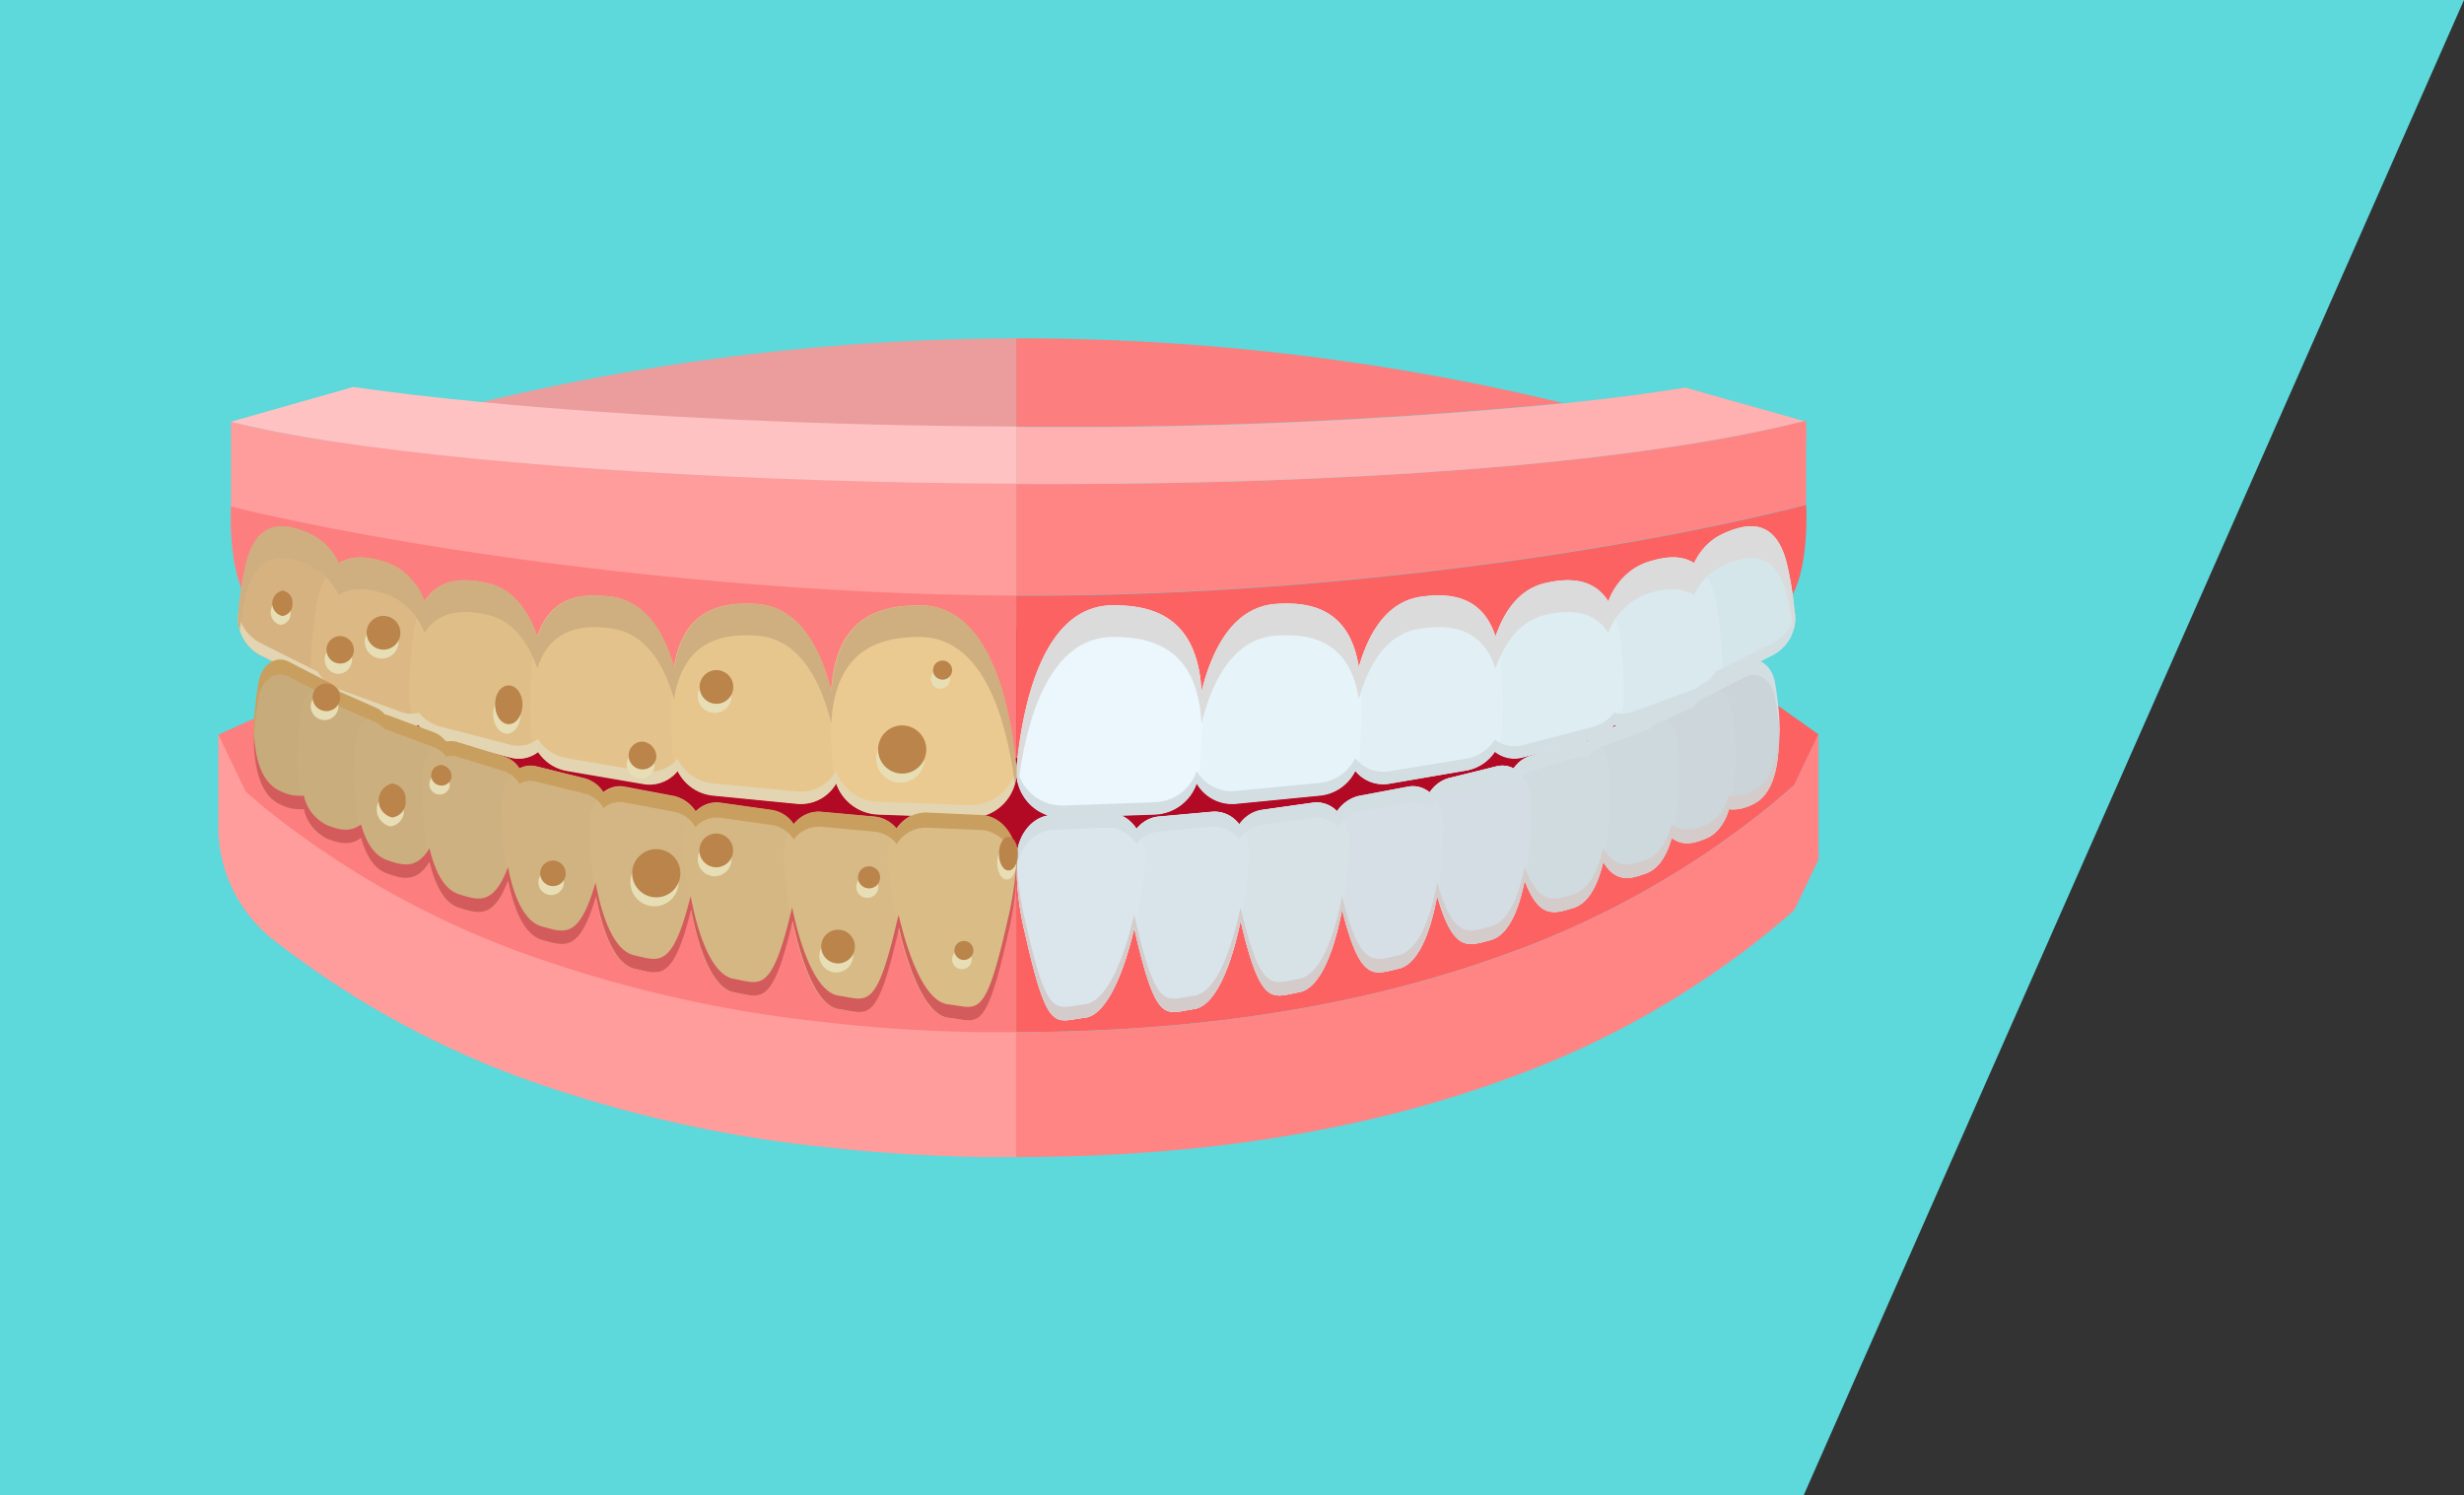 <svg xmlns="http://www.w3.org/2000/svg" viewBox="0 0 258.8 157.08"><rect x="0" y="0" width="258.8" height="157.08" fill="#333333" stroke="none"/><defs><style>.cls-1{fill:#5dd8db;}.cls-2{fill:#b20a25;}.cls-3{fill:#ff9c9c;}.cls-4{fill:#eb9d9d;}.cls-5{fill:#ff8585;}.cls-6{fill:#fc7e7e;}.cls-7{fill:#fc6262;}.cls-8{fill:#cad4d9;}.cls-9{fill:#ccd6db;}.cls-10{fill:#ced9de;}.cls-11{fill:#d0dbe0;}.cls-12{fill:#d3dde3;}.cls-13{fill:#d5dfe5;}.cls-14{fill:#d7e2e7;}.cls-15{fill:#d9e4ea;}.cls-16{fill:#dbe6ec;}.cls-17{fill:#c7ab7b;}.cls-18{fill:#c9ad7d;}.cls-19{fill:#ccaf7e;}.cls-20{fill:#ceb180;}.cls-21{fill:#d0b381;}.cls-22{fill:#d3b683;}.cls-23{fill:#d5b784;}.cls-24{fill:#d8ba86;}.cls-25{fill:#dabc87;}.cls-26{fill:#d4e6e9;}.cls-27{fill:#d9e9ed;}.cls-28{fill:#ddedf1;}.cls-29{fill:#e2f0f5;}.cls-30{fill:#e6f4f9;}.cls-31{fill:#ebf7fd;}.cls-32{fill:#d7b281;}.cls-33{fill:#dbb884;}.cls-34{fill:#dfbf87;}.cls-35{fill:#e3c38b;}.cls-36{fill:#e7c68e;}.cls-37{fill:#ebca92;}.cls-38{fill:#d3dee3;}.cls-39{fill:#e3d5b1;}.cls-40{fill:#dbdbdb;}.cls-41{fill:#cfae80;}.cls-42{fill:#d4cbcb;}.cls-43{fill:#d45b5b;}.cls-44{fill:#c99f5f;}.cls-45{fill:#ffc2c2;}.cls-46{fill:#ffb0b0;}.cls-47{fill:#e8deb5;}.cls-48{fill:#ba844a;}</style></defs><title>Scaling</title><g id="Layer_2" data-name="Layer 2"><g id="Layer_1-2" data-name="Layer 1"><polygon class="cls-1" points="0 0 0 157.08 189.44 157.08 258.8 0 0 0"/><polygon class="cls-2" points="182.54 82.2 106.98 94.21 29.47 82.2 29.47 66.1 182.54 66.1 182.54 82.2"/><path class="cls-3" d="M106.74,90.28v31.26c-1.32,0-2.61,0-3.91,0-5.54-.11-10.76-.45-15.71-1A134.73,134.73,0,0,1,57,114,95.85,95.85,0,0,1,28.51,98.56l-.08-.06a15.16,15.16,0,0,1-5.5-11.66V77.15h0l23.57,6.63L62,88.13l7.63,2.15Z"/><path class="cls-4" d="M106.74,35.54V56c-34-.15-67.24-2.68-82.48-6.54l10.64-3,5.23-1.49c3.39-1,6.81-1.86,10.23-2.67A243.07,243.07,0,0,1,106.74,35.54Z"/><path class="cls-3" d="M106.74,50.84V79.62c-1.55.31-2.87.58-3.91.77L100,81l-.35-6.78-3.78-.53c-23.11-3.13-63.18-8.56-67-8.82-4.79-.34-4.68-9.5-4.61-11.66V46.61c0-1,0-1.82,0-2.31,2.91.74,6.51,1.44,10.64,2.07C52.28,49,79.27,50.73,106.74,50.84Z"/><path class="cls-5" d="M189.7,46.86V53c-19,4.88-51.19,9.67-82.71,9.54h-.25V50.84c14.36.07,28.87-.29,42.21-1.17,2.48-.17,5-.35,7.34-.54,8.32-.69,16-1.61,22.83-2.76,3.76-.63,7.24-1.35,10.37-2.14l.21,0C189.72,44.66,189.76,45.65,189.7,46.86Z"/><path class="cls-6" d="M106.74,62.57V79.62c-1.55.31-2.87.58-3.91.77L100,81l-.35-6.78-3.78-.53c-23.11-3.13-63.18-8.56-67-8.82-4.79-.34-4.68-9.5-4.61-11.66C39.5,57,72.73,62.41,106.74,62.57Z"/><path class="cls-7" d="M185.11,64.82c-4.46.33-59.06,11-78.37,14.8V62.57H107c31.52.13,63.67-4.66,82.71-9.54C189.79,54.92,190,64.48,185.11,64.82Z"/><path class="cls-6" d="M106.74,92.27v16.15c-1.32,0-2.61,0-3.91,0-5.54-.09-10.76-.43-15.71-1A135.31,135.31,0,0,1,57,100.84,95.18,95.18,0,0,1,28.51,85.42c-.94-.74-1.82-1.5-2.69-2.25l-2.88-6h0l11.88-5.35,11.7,12L47.71,85,62,88.13l9.83,2.15,31,6.76,1,.26-1-2.07-1.19-2.34Z"/><path class="cls-7" d="M191,77.14h0l-2.52,5.3c-1.44,1.29-3,2.57-4.58,3.79a94.39,94.39,0,0,1-26.08,14.12c-13.5,4.87-30.29,8.06-51.08,8.06h0V90.28h16.92l35.51-4.22,11.49-3.2,13.25-10.75Z"/><path class="cls-8" d="M184.09,84.49c-1.88.87-4.43,1.31-5.84-3.83a47.64,47.64,0,0,1-1.11-5.21,3.56,3.56,0,0,1,1.56-3.66l4.46-2.3c1.36-.7,2.86.32,3.17,2.19C187,76,187.58,82.88,184.09,84.49Z"/><path class="cls-9" d="M179.21,88.07c-2,.82-4.35,1.37-5.89-4.47A38,38,0,0,1,172.24,78a3.58,3.58,0,0,1,1.82-3.71l4.63-2c1.48-.62,3,.57,3.26,2.55C182.51,79.35,182.7,86.65,179.21,88.07Z"/><path class="cls-10" d="M172.89,91.74c-2.18.78-4.29,1.45-5.95-5.09a35.18,35.18,0,0,1-1.05-6A3.66,3.66,0,0,1,168,76.9l4.8-1.79c1.6-.55,3.19.81,3.36,2.91C176.54,82.84,176.37,90.51,172.89,91.74Z"/><path class="cls-11" d="M165.28,95.36c-2.34.71-4.21,1.51-6-5.72a32.72,32.72,0,0,1-1-6.37,3.72,3.72,0,0,1,2.35-3.83l5-1.54c1.72-.47,3.35,1.06,3.46,3.28C169.29,86.27,168.75,94.29,165.28,95.36Z"/><path class="cls-12" d="M156.55,98.75c-2.49.65-4.13,1.59-6.05-6.35a31.12,31.12,0,0,1-1-6.76,3.82,3.82,0,0,1,2.61-3.89l5.14-1.27c1.83-.4,3.51,1.3,3.56,3.64C160.92,89.49,160,97.84,156.55,98.75Z"/><path class="cls-13" d="M146.88,101.76c-2.65.58-4.06,1.66-6.11-7a30.51,30.51,0,0,1-1-7.14,3.91,3.91,0,0,1,2.87-4l5.3-1c2-.33,3.68,1.55,3.66,4C151.6,92.32,150.32,101,146.88,101.76Z"/><path class="cls-14" d="M136.44,104.23c-2.81.5-4,1.73-6.16-7.6a30,30,0,0,1-.92-7.54,4,4,0,0,1,3.14-4l5.47-.77c2.07-.25,3.84,1.8,3.75,4.38C141.52,94.61,139.86,103.62,136.44,104.23Z"/><path class="cls-15" d="M125.4,106c-3,.42-3.91,1.8-6.21-8.23a29.6,29.6,0,0,1-.89-7.92c.16-2.2,1.61-3.92,3.4-4.06l5.64-.51c2.18-.18,4,2,3.85,4.74C130.84,96.2,128.8,105.52,125.4,106Z"/><path class="cls-16" d="M113.92,106.91c-3.12.33-3.84,1.88-6.26-8.86a29.77,29.77,0,0,1-.86-8.3c.22-2.3,1.78-4,3.67-4.12l5.8-.26c2.31-.1,4.17,2.29,4,5.11C119.72,96.93,117.31,106.56,113.92,106.91Z"/><path class="cls-17" d="M29.41,84.49c1.88.87,4.43,1.31,5.84-3.83a47.64,47.64,0,0,0,1.11-5.21,3.57,3.57,0,0,0-1.55-3.66l-4.47-2.3c-1.36-.7-2.86.32-3.16,2.19C26.47,76,25.92,82.88,29.41,84.49Z"/><path class="cls-18" d="M34.29,88.07c2,.82,4.35,1.37,5.89-4.47A38,38,0,0,0,41.26,78a3.58,3.58,0,0,0-1.82-3.71l-4.63-2c-1.48-.62-3,.57-3.26,2.55C31,79.35,30.8,86.65,34.29,88.07Z"/><path class="cls-19" d="M40.62,91.74c2.18.78,4.28,1.45,5.94-5.09a35.18,35.18,0,0,0,1-6,3.65,3.65,0,0,0-2.08-3.77l-4.8-1.79c-1.6-.55-3.19.81-3.36,2.91C37,82.84,37.13,90.51,40.62,91.74Z"/><path class="cls-20" d="M48.22,95.36c2.34.71,4.21,1.51,6-5.72a32.72,32.72,0,0,0,1-6.37,3.72,3.72,0,0,0-2.35-3.83l-5-1.54c-1.72-.47-3.35,1.06-3.46,3.28C44.21,86.27,44.75,94.29,48.22,95.36Z"/><path class="cls-21" d="M57,98.75c2.49.65,4.14,1.59,6-6.35a31.12,31.12,0,0,0,1-6.76,3.82,3.82,0,0,0-2.61-3.89l-5.14-1.27c-1.83-.4-3.51,1.3-3.56,3.64C52.58,89.49,53.5,97.84,57,98.75Z"/><path class="cls-22" d="M66.62,101.76c2.65.58,4.06,1.66,6.11-7a30.51,30.51,0,0,0,1-7.14,3.91,3.91,0,0,0-2.87-4l-5.3-1c-2-.33-3.68,1.55-3.66,4C61.9,92.32,63.19,101,66.62,101.76Z"/><path class="cls-23" d="M77.06,104.23c2.81.5,4,1.73,6.16-7.6a30,30,0,0,0,.92-7.54,4,4,0,0,0-3.14-4l-5.46-.77c-2.07-.25-3.85,1.8-3.76,4.38C72,94.61,73.64,103.62,77.06,104.23Z"/><path class="cls-24" d="M88.1,106c3,.42,3.92,1.8,6.21-8.23a29.6,29.6,0,0,0,.89-7.92c-.16-2.2-1.61-3.92-3.4-4.06l-5.63-.51c-2.19-.18-4,2-3.86,4.74C82.66,96.2,84.7,105.52,88.1,106Z"/><path class="cls-25" d="M99.58,106.91c3.13.33,3.84,1.88,6.26-8.86a29.77,29.77,0,0,0,.86-8.3c-.22-2.3-1.78-4-3.67-4.12l-5.8-.26c-2.3-.1-4.17,2.29-4,5.11C93.78,96.93,96.19,106.56,99.58,106.91Z"/><path class="cls-8" d="M184.09,84.49c-1.88.87-4.43,1.31-5.84-3.83a47.64,47.64,0,0,1-1.11-5.21,3.56,3.56,0,0,1,1.56-3.66l4.46-2.3c1.36-.7,2.86.32,3.17,2.19C187,76,187.58,82.88,184.09,84.49Z"/><path class="cls-9" d="M179.21,88.07c-2,.82-4.35,1.37-5.89-4.47A38,38,0,0,1,172.24,78a3.58,3.58,0,0,1,1.82-3.71l4.63-2c1.48-.62,3,.57,3.26,2.55C182.51,79.35,182.7,86.65,179.21,88.07Z"/><path class="cls-10" d="M172.89,91.74c-2.18.78-4.29,1.45-5.95-5.09a35.18,35.18,0,0,1-1.05-6A3.66,3.66,0,0,1,168,76.9l4.8-1.79c1.6-.55,3.19.81,3.36,2.91C176.54,82.84,176.37,90.51,172.89,91.74Z"/><path class="cls-11" d="M165.28,95.36c-2.34.71-4.21,1.51-6-5.72a32.72,32.72,0,0,1-1-6.37,3.72,3.72,0,0,1,2.35-3.83l5-1.54c1.72-.47,3.35,1.06,3.46,3.28C169.29,86.27,168.75,94.29,165.28,95.36Z"/><path class="cls-12" d="M156.55,98.75c-2.49.65-4.13,1.59-6.05-6.35a31.12,31.12,0,0,1-1-6.76,3.82,3.82,0,0,1,2.61-3.89l5.14-1.27c1.83-.4,3.51,1.3,3.56,3.64C160.92,89.49,160,97.84,156.55,98.75Z"/><path class="cls-13" d="M146.88,101.76c-2.65.58-4.06,1.66-6.11-7a30.51,30.51,0,0,1-1-7.14,3.91,3.91,0,0,1,2.87-4l5.3-1c2-.33,3.68,1.55,3.66,4C151.6,92.32,150.32,101,146.88,101.76Z"/><path class="cls-14" d="M136.44,104.23c-2.81.5-4,1.73-6.16-7.6a30,30,0,0,1-.92-7.54,4,4,0,0,1,3.14-4l5.47-.77c2.07-.25,3.84,1.8,3.75,4.38C141.52,94.61,139.86,103.62,136.44,104.23Z"/><path class="cls-15" d="M125.4,106c-3,.42-3.91,1.8-6.21-8.23a29.6,29.6,0,0,1-.89-7.92c.16-2.2,1.61-3.92,3.4-4.06l5.64-.51c2.18-.18,4,2,3.85,4.74C130.84,96.2,128.8,105.52,125.4,106Z"/><path class="cls-16" d="M113.92,106.91c-3.12.33-3.84,1.88-6.26-8.86a29.77,29.77,0,0,1-.86-8.3c.22-2.3,1.78-4,3.67-4.12l5.8-.26c2.31-.1,4.17,2.29,4,5.11C119.72,96.93,117.31,106.56,113.92,106.91Z"/><path class="cls-26" d="M180.91,56.09c2.44-1.13,5.65-1.87,6.83,3.38a36.42,36.42,0,0,1,.79,5.35,4.36,4.36,0,0,1-2.34,4l-5.8,2.92a2.39,2.39,0,0,1-3.69-1.94C176.3,65.4,176.4,58.18,180.91,56.09Z"/><path class="cls-27" d="M173,59.07c2.74-.91,6.32-1.29,7.32,4.59a41.93,41.93,0,0,1,.58,5.93,4.42,4.42,0,0,1-2.8,4.07l-6.55,2.4a2.82,2.82,0,0,1-4-2.61C167.35,68.59,167.87,60.74,173,59.07Z"/><path class="cls-28" d="M162.34,61.24c3-.68,7-.69,7.82,5.8a45.56,45.56,0,0,1,.36,6.52,4.45,4.45,0,0,1-3.26,4.11L160,79.56a3.29,3.29,0,0,1-4.22-3.27C155.77,71,156.7,62.5,162.34,61.24Z"/><path class="cls-29" d="M149.31,62.67c3.36-.45,7.66-.1,8.31,7a48.82,48.82,0,0,1,.14,7.09A4.54,4.54,0,0,1,154,80.94l-8,1.37a3.78,3.78,0,0,1-4.48-3.93C141.75,72.62,143.09,63.51,149.31,62.67Z"/><path class="cls-30" d="M134.09,63.43c3.66-.23,8.32.48,8.8,8.23a52.16,52.16,0,0,1-.08,7.67,4.67,4.67,0,0,1-4.18,4.2l-8.78.86a4.29,4.29,0,0,1-4.73-4.6C125.55,73.59,127.3,63.85,134.09,63.43Z"/><path class="cls-31" d="M116.92,63.58c4,0,9,1.06,9.3,9.43a54.25,54.25,0,0,1-.3,8.26,4.82,4.82,0,0,1-4.63,4.25l-9.52.34a4.84,4.84,0,0,1-5-5.27C107.41,73.94,109.57,63.58,116.92,63.58Z"/><path class="cls-32" d="M32.59,56.09c-2.44-1.13-5.65-1.87-6.83,3.38A36.42,36.42,0,0,0,25,64.82a4.38,4.38,0,0,0,2.34,4l5.81,2.92a2.4,2.4,0,0,0,3.69-1.94C37.2,65.4,37.1,58.18,32.59,56.09Z"/><path class="cls-33" d="M40.55,59.07c-2.74-.91-6.32-1.29-7.32,4.59a40.28,40.28,0,0,0-.57,5.93,4.39,4.39,0,0,0,2.79,4.07L42,76.06a2.82,2.82,0,0,0,4-2.61C46.15,68.59,45.63,60.74,40.55,59.07Z"/><path class="cls-34" d="M51.16,61.24c-3-.68-7-.69-7.82,5.8A45.56,45.56,0,0,0,43,73.56a4.45,4.45,0,0,0,3.26,4.11l7.3,1.89a3.28,3.28,0,0,0,4.21-3.27C57.73,71,56.8,62.5,51.16,61.24Z"/><path class="cls-35" d="M64.19,62.67c-3.35-.45-7.66-.1-8.31,7a48.82,48.82,0,0,0-.14,7.09,4.54,4.54,0,0,0,3.72,4.16l8,1.37A3.77,3.77,0,0,0,72,78.38C71.75,72.62,70.41,63.51,64.19,62.67Z"/><path class="cls-36" d="M79.42,63.43c-3.66-.23-8.33.48-8.81,8.23a52.16,52.16,0,0,0,.08,7.67,4.67,4.67,0,0,0,4.18,4.2l8.78.86a4.29,4.29,0,0,0,4.73-4.6C88,73.59,86.2,63.85,79.42,63.43Z"/><path class="cls-37" d="M96.58,63.58c-4,0-9,1.06-9.3,9.43a54.25,54.25,0,0,0,.3,8.26,4.82,4.82,0,0,0,4.63,4.25l9.52.34a4.84,4.84,0,0,0,5-5.27C106.09,73.94,103.93,63.58,96.58,63.58Z"/><path class="cls-38" d="M186.19,67.54l-5.8,2.92-.19.07a4.27,4.27,0,0,1-2.15,1.83l-6.55,2.4a3.14,3.14,0,0,1-1.95.1,4.36,4.36,0,0,1-2.29,1.51L160,78.26a3.38,3.38,0,0,1-3-.57,4.47,4.47,0,0,1-3,2L146,81a3.76,3.76,0,0,1-3.66-1.37,4.66,4.66,0,0,1-3.72,2.6l-8.78.85A4.27,4.27,0,0,1,125.69,81a4.81,4.81,0,0,1-4.4,3.27l-9.52.34a4.84,4.84,0,0,1-5-4.18,1.36,1.36,0,0,1,0,.21,4.84,4.84,0,0,0,5,5.27l9.52-.34a4.84,4.84,0,0,0,4.4-3.27,4.29,4.29,0,0,0,4.16,2.14l8.78-.86a4.63,4.63,0,0,0,3.72-2.59A3.78,3.78,0,0,0,146,82.31l8-1.37a4.51,4.51,0,0,0,3-2,3.38,3.38,0,0,0,3,.57l7.29-1.89a4.37,4.37,0,0,0,2.29-1.52,3.13,3.13,0,0,0,1.95-.09l6.55-2.4a4.32,4.32,0,0,0,2.15-1.83l.19-.07,5.8-2.92a4.36,4.36,0,0,0,2.34-4c0-.16,0-.33,0-.5A4.44,4.44,0,0,1,186.19,67.54Z"/><path class="cls-39" d="M101.73,84.56l-9.52-.34A4.81,4.81,0,0,1,87.81,81a4.27,4.27,0,0,1-4.16,2.14l-8.78-.85a4.66,4.66,0,0,1-3.72-2.6A3.74,3.74,0,0,1,67.5,81l-8-1.37a4.47,4.47,0,0,1-3-2,3.37,3.37,0,0,1-3,.57l-7.3-1.89A4.36,4.36,0,0,1,44,74.86a3.1,3.1,0,0,1-1.94-.1l-6.56-2.4a4.27,4.27,0,0,1-2.15-1.83l-.18-.07-5.81-2.92A4.44,4.44,0,0,1,25,64.32c0,.17,0,.34,0,.5a4.38,4.38,0,0,0,2.34,4l5.81,2.92.18.07a4.32,4.32,0,0,0,2.15,1.83L42,76.06a3.1,3.1,0,0,0,1.94.09,4.37,4.37,0,0,0,2.29,1.52l7.3,1.89a3.37,3.37,0,0,0,3-.57,4.51,4.51,0,0,0,3,2l8,1.37a3.77,3.77,0,0,0,3.65-1.37,4.63,4.63,0,0,0,3.72,2.59l8.78.86a4.29,4.29,0,0,0,4.16-2.14,4.84,4.84,0,0,0,4.4,3.27l9.52.34a4.84,4.84,0,0,0,5-5.27,1.36,1.36,0,0,1,0-.21A4.84,4.84,0,0,1,101.73,84.56Z"/><path class="cls-40" d="M116.92,66.91c3.91,0,8.83,1,9.28,9.06,1.17-4.65,3.44-8.93,7.89-9.2,3.39-.22,7.65.39,8.63,6.67,1.06-3.74,3-7,6.59-7.43,2.84-.38,6.35-.18,7.76,4.2,1-2.77,2.57-5,5.27-5.63,2.25-.5,5-.63,6.58,1.91a6.82,6.82,0,0,1,4-4.09c1.6-.53,3.48-.86,5,.11a6.35,6.35,0,0,1,3-3.09c2.44-1.12,5.65-1.87,6.83,3.38.28,1.26.47,2.42.6,3.45a3.69,3.69,0,0,0,.19-1.43,36.42,36.42,0,0,0-.79-5.35c-1.18-5.25-4.39-4.51-6.83-3.38a6.29,6.29,0,0,0-3,3.08c-1.5-1-3.38-.63-5-.1a6.8,6.8,0,0,0-4,4.09c-1.61-2.55-4.33-2.42-6.58-1.92-2.7.6-4.31,2.86-5.27,5.63-1.41-4.37-4.92-4.58-7.76-4.2-3.57.49-5.53,3.7-6.59,7.43-1-6.28-5.24-6.88-8.63-6.67-4.45.28-6.72,4.55-7.89,9.21-.45-8-5.37-9.07-9.28-9.06-7.35,0-9.51,10.36-10.15,17a4.86,4.86,0,0,0,.18,1.75C107.77,75.75,110.14,66.92,116.92,66.91Z"/><path class="cls-41" d="M25.76,62.8c1.18-5.25,4.39-4.5,6.83-3.38a6.35,6.35,0,0,1,3,3.09c1.5-1,3.38-.64,5-.11a6.8,6.8,0,0,1,4,4.09c1.61-2.54,4.33-2.41,6.58-1.91,2.7.6,4.31,2.86,5.27,5.63,1.41-4.38,4.92-4.58,7.76-4.2,3.57.48,5.53,3.69,6.59,7.43,1-6.28,5.24-6.89,8.64-6.67,4.44.27,6.72,4.55,7.88,9.2.45-8,5.37-9.06,9.28-9.06,6.78,0,9.15,8.84,10,15.43a4.65,4.65,0,0,0,.18-1.75c-.64-6.65-2.8-17-10.15-17-3.91,0-8.83,1-9.28,9.06-1.16-4.66-3.44-8.93-7.88-9.21-3.4-.21-7.66.39-8.64,6.67-1.06-3.73-3-6.94-6.59-7.43-2.84-.38-6.35-.17-7.76,4.2-1-2.77-2.57-5-5.27-5.63-2.25-.5-5-.63-6.58,1.92a6.77,6.77,0,0,0-4-4.09c-1.6-.53-3.48-.87-5,.1a6.29,6.29,0,0,0-3-3.08c-2.44-1.13-5.65-1.87-6.83,3.38A36.42,36.42,0,0,0,25,64.82a3.69,3.69,0,0,0,.19,1.43C25.29,65.22,25.48,64.06,25.76,62.8Z"/><path class="cls-42" d="M184.09,83.08a4.4,4.4,0,0,1-2.5.49,4.51,4.51,0,0,1-2.38,3.08c-1.18.48-2.46.86-3.63-.05-.52,1.84-1.36,3.26-2.69,3.73-1.59.56-3.13,1.06-4.5-1.23-.57,2.43-1.54,4.36-3.11,4.84-2,.6-3.6,1.25-5.14-2.86-.63,3.15-1.74,5.77-3.59,6.25-2.29.61-3.87,1.43-5.6-4.63-.71,3.83-2,7.19-4.07,7.65-2.57.56-4,1.56-5.92-6.23-.82,4.34-2.3,8.3-4.52,8.7-2.8.5-4,1.71-6.14-7.51-1,4.66-2.62,9-4.9,9.28-3,.42-3.91,1.8-6.21-8.23l-.06-.29c-1.12,4.81-2.94,9.19-5.21,9.43-3.12.32-3.84,1.87-6.26-8.86a36.37,36.37,0,0,1-.89-6.33,31.81,31.81,0,0,0,.89,7.74c2.42,10.74,3.14,9.19,6.26,8.86,2.27-.23,4.09-4.62,5.21-9.43l.06.29c2.3,10,3.24,8.65,6.21,8.23,2.28-.32,3.94-4.62,4.9-9.28,2.16,9.23,3.34,8,6.14,7.51,2.22-.4,3.7-4.36,4.52-8.7,1.94,7.8,3.35,6.79,5.92,6.23,2.08-.46,3.36-3.82,4.07-7.64,1.73,6,3.31,5.23,5.6,4.63,1.85-.49,3-3.11,3.59-6.26,1.54,4.11,3.17,3.47,5.14,2.87,1.57-.49,2.54-2.41,3.11-4.84,1.37,2.28,2.91,1.79,4.5,1.22,1.33-.47,2.17-1.89,2.69-3.73,1.17.92,2.45.54,3.63.06A4.55,4.55,0,0,0,181.59,85a4.41,4.41,0,0,0,2.5-.5c2.28-1.06,2.83-4.39,2.75-7.76C186.74,79.58,186.05,82.17,184.09,83.08Z"/><path class="cls-43" d="M105.84,96.64c-2.42,10.73-3.13,9.18-6.26,8.86-2.27-.24-4.09-4.62-5.2-9.43,0,.09,0,.19-.07.29-2.29,10-3.24,8.65-6.21,8.23-2.28-.32-3.94-4.62-4.9-9.28-2.16,9.22-3.34,8-6.14,7.51-2.22-.4-3.7-4.36-4.52-8.7-1.94,7.79-3.35,6.79-5.92,6.23-2.07-.46-3.36-3.82-4.07-7.65-1.73,6.06-3.31,5.24-5.6,4.63-1.85-.48-3-3.1-3.59-6.25-1.54,4.11-3.17,3.46-5.14,2.86-1.57-.48-2.54-2.41-3.11-4.84-1.36,2.29-2.91,1.79-4.49,1.23-1.34-.47-2.18-1.89-2.7-3.73-1.17.91-2.45.53-3.63.05a4.53,4.53,0,0,1-2.38-3.08,4.42,4.42,0,0,1-2.5-.49c-2-.91-2.65-3.5-2.75-6.35-.08,3.37.47,6.7,2.75,7.76a4.43,4.43,0,0,0,2.5.5,4.58,4.58,0,0,0,2.38,3.08c1.18.48,2.46.86,3.63-.06.52,1.84,1.36,3.26,2.7,3.73,1.58.57,3.13,1.06,4.49-1.22.57,2.43,1.54,4.35,3.11,4.84,2,.6,3.6,1.24,5.14-2.87C54,95.64,55.1,98.26,57,98.75c2.29.6,3.87,1.42,5.6-4.63.71,3.82,2,7.18,4.07,7.64,2.57.56,4,1.57,5.92-6.23.82,4.34,2.3,8.3,4.52,8.7,2.8.5,4,1.72,6.14-7.51,1,4.66,2.62,9,4.9,9.28,3,.42,3.92,1.8,6.21-8.23,0-.1,0-.19.07-.29,1.11,4.81,2.93,9.2,5.2,9.43,3.13.33,3.84,1.88,6.26-8.86a31.81,31.81,0,0,0,.89-7.74A36.37,36.37,0,0,1,105.84,96.64Z"/><path class="cls-38" d="M106.8,91.31c.22-2.29,1.78-4,3.67-4.12l5.8-.25a3.57,3.57,0,0,1,3.09,1.72,3.36,3.36,0,0,1,2.34-1.3l5.64-.52a3.27,3.27,0,0,1,2.83,1.35,3.36,3.36,0,0,1,2.33-1.53l5.47-.77a3,3,0,0,1,2.53,1,3.27,3.27,0,0,1,2.19-1.61l5.3-1a2.74,2.74,0,0,1,2.17.6,3.19,3.19,0,0,1,2-1.52l5.14-1.27a2.41,2.41,0,0,1,1.69.25,3,3,0,0,1,1.66-1.3l5-1.53a2.32,2.32,0,0,1,1.11,0,2.87,2.87,0,0,1,1.29-1l4.8-1.78a1.83,1.83,0,0,1,.32-.07,2.7,2.7,0,0,1,1-.75l3.73-1.64a2.57,2.57,0,0,1,.91-.86l4.46-2.3c1.36-.7,2.86.32,3.17,2.19a37.28,37.28,0,0,1,.5,4.94,33.42,33.42,0,0,0-.5-6.51c-.31-1.87-1.81-2.89-3.17-2.19l-4.46,2.3a2.57,2.57,0,0,0-.91.86l-3.73,1.65a2.5,2.5,0,0,0-1,.75,1.8,1.8,0,0,0-.32.06L168,76.9a2.78,2.78,0,0,0-1.29,1,2.45,2.45,0,0,0-1.11,0l-5,1.54A2.91,2.91,0,0,0,159,80.73a2.46,2.46,0,0,0-1.69-.25l-5.14,1.27a3.19,3.19,0,0,0-2,1.52,2.74,2.74,0,0,0-2.17-.6l-5.3,1a3.25,3.25,0,0,0-2.19,1.62,3,3,0,0,0-2.53-1l-5.47.77a3.36,3.36,0,0,0-2.33,1.53,3.27,3.27,0,0,0-2.83-1.34l-5.64.51a3.4,3.4,0,0,0-2.34,1.3,3.57,3.57,0,0,0-3.09-1.72l-5.8.26c-1.89.08-3.45,1.82-3.67,4.12a17.11,17.11,0,0,0,0,2.06Z"/><path class="cls-44" d="M106.74,91.31c-.21-2.29-1.78-4-3.66-4.12l-5.81-.25a3.55,3.55,0,0,0-3.08,1.72,3.39,3.39,0,0,0-2.35-1.3l-5.63-.52a3.28,3.28,0,0,0-2.84,1.35,3.34,3.34,0,0,0-2.32-1.53l-5.47-.77a3,3,0,0,0-2.53,1,3.28,3.28,0,0,0-2.2-1.61l-5.3-1a2.71,2.71,0,0,0-2.16.6,3.18,3.18,0,0,0-2-1.52l-5.13-1.27a2.44,2.44,0,0,0-1.7.25A3,3,0,0,0,52.94,81l-5-1.53a2.28,2.28,0,0,0-1.1,0,2.84,2.84,0,0,0-1.3-1l-4.8-1.78a1.73,1.73,0,0,0-.31-.07,2.79,2.79,0,0,0-1-.75l-3.74-1.64a2.63,2.63,0,0,0-.9-.86l-4.47-2.3c-1.36-.7-2.85.32-3.16,2.19a37.2,37.2,0,0,0-.51,4.94,34.19,34.19,0,0,1,.51-6.51c.31-1.87,1.8-2.89,3.16-2.19l4.47,2.3a2.63,2.63,0,0,1,.9.86l3.74,1.65a2.57,2.57,0,0,1,1,.75,1.7,1.7,0,0,1,.31.06l4.8,1.79a2.75,2.75,0,0,1,1.3,1,2.41,2.41,0,0,1,1.1,0l5,1.54a2.89,2.89,0,0,1,1.65,1.29,2.49,2.49,0,0,1,1.7-.25l5.13,1.27a3.18,3.18,0,0,1,2,1.52,2.71,2.71,0,0,1,2.16-.6l5.3,1a3.27,3.27,0,0,1,2.2,1.62,3,3,0,0,1,2.53-1l5.47.77a3.34,3.34,0,0,1,2.32,1.53,3.27,3.27,0,0,1,2.84-1.34l5.63.51a3.42,3.42,0,0,1,2.35,1.3,3.55,3.55,0,0,1,3.08-1.72l5.81.26c1.88.08,3.45,1.82,3.66,4.12a15.26,15.26,0,0,1,0,2.06C106.76,91.64,106.76,91.47,106.74,91.31Z"/><path class="cls-6" d="M164.18,42.34a540.47,540.47,0,0,1-57.44,2.47V35.54H107A243.49,243.49,0,0,1,164.18,42.34Z"/><path class="cls-45" d="M189.71,44.3h0Z"/><path class="cls-45" d="M106.74,44.81v6C79.27,50.73,52.28,49,34.9,46.37c-4.13-.63-7.73-1.33-10.64-2.07l12.83-3.65c4,.57,8.46,1.1,13.27,1.56C66.43,43.78,86.45,44.73,106.74,44.81Z"/><path class="cls-46" d="M189.49,44.23c-3.13.79-6.61,1.51-10.37,2.14-6.79,1.15-14.51,2.07-22.83,2.76-2.39.19-4.86.37-7.34.54-13.34.88-27.85,1.24-42.21,1.17v-6a540.47,540.47,0,0,0,57.44-2.47h0c4.53-.47,8.83-1,12.83-1.66Z"/><path class="cls-5" d="M191,77.15V90.28l-2.54,5.31c-1.44,1.29-3,2.57-4.58,3.8a94.63,94.63,0,0,1-26.08,14.09c-13.5,4.9-30.29,8.06-51.08,8.06h0V108.42h0c20.79,0,37.58-3.19,51.08-8.06a94.39,94.39,0,0,0,26.08-14.12c1.62-1.22,3.14-2.5,4.58-3.79l2.52-5.3Z"/><path class="cls-47" d="M97.1,79.68a2.53,2.53,0,1,1-2.53-2.53A2.53,2.53,0,0,1,97.1,79.68Z"/><circle class="cls-47" cx="68.74" cy="92.67" r="2.53"/><path class="cls-47" d="M99.78,71.34a1,1,0,0,1-2,0,1,1,0,1,1,2,0Z"/><circle class="cls-47" cx="101.03" cy="100.78" r="1.03"/><path class="cls-47" d="M76.83,90.27a1.77,1.77,0,1,1-1.76-1.77A1.76,1.76,0,0,1,76.83,90.27Z"/><path class="cls-47" d="M41.86,67.41a1.77,1.77,0,1,1-1.77-1.77A1.77,1.77,0,0,1,41.86,67.41Z"/><path class="cls-47" d="M76.83,73.11a1.77,1.77,0,1,1-1.76-1.77A1.76,1.76,0,0,1,76.83,73.11Z"/><path class="cls-47" d="M89.6,100.37a1.77,1.77,0,1,1-1.77-1.76A1.77,1.77,0,0,1,89.6,100.37Z"/><path class="cls-47" d="M106.74,90.62c0,1-.44,1.77-1,1.77s-1-.79-1-1.77.45-1.77,1-1.77S106.74,89.64,106.74,90.62Z"/><path class="cls-47" d="M92.25,93.11A1.16,1.16,0,1,1,91.09,92,1.16,1.16,0,0,1,92.25,93.11Z"/><path class="cls-47" d="M59.23,92.67a1.34,1.34,0,1,1-1.33-1.33A1.33,1.33,0,0,1,59.23,92.67Z"/><path class="cls-47" d="M47.23,82.63a1.08,1.08,0,1,1-1-1.33A1.22,1.22,0,0,1,47.23,82.63Z"/><path class="cls-47" d="M30.52,64.32a1.21,1.21,0,0,1-1.05,1.33,1.37,1.37,0,0,1,0-2.66A1.22,1.22,0,0,1,30.52,64.32Z"/><path class="cls-47" d="M42.41,85A1.62,1.62,0,0,1,41,86.81a1.83,1.83,0,0,1,0-3.57A1.63,1.63,0,0,1,42.41,85Z"/><path class="cls-47" d="M54.69,75c0,1.14-.64,2.06-1.44,2.06S51.8,76.13,51.8,75s.65-2.07,1.45-2.07S54.69,73.85,54.69,75Z"/><path class="cls-47" d="M68.74,80.53a1.46,1.46,0,1,1-1.44-1.69A1.59,1.59,0,0,1,68.74,80.53Z"/><path class="cls-47" d="M35.54,74.24a1.45,1.45,0,1,1-1.44-1.5A1.47,1.47,0,0,1,35.54,74.24Z"/><ellipse class="cls-47" cx="35.54" cy="69.27" rx="1.44" ry="1.51"/><path class="cls-48" d="M97.29,78.73a2.53,2.53,0,1,1-2.53-2.53A2.54,2.54,0,0,1,97.29,78.73Z"/><path class="cls-48" d="M71.46,91.73a2.53,2.53,0,1,1-2.53-2.53A2.53,2.53,0,0,1,71.46,91.73Z"/><path class="cls-48" d="M100,70.39a1,1,0,1,1-1-1A1,1,0,0,1,100,70.39Z"/><path class="cls-48" d="M102.24,99.84a1,1,0,1,1-1-1A1,1,0,0,1,102.24,99.84Z"/><path class="cls-48" d="M77,89.32a1.77,1.77,0,1,1-1.77-1.76A1.77,1.77,0,0,1,77,89.32Z"/><path class="cls-48" d="M42.05,66.47a1.77,1.77,0,1,1-1.77-1.77A1.78,1.78,0,0,1,42.05,66.47Z"/><circle class="cls-48" cx="75.25" cy="72.16" r="1.77"/><path class="cls-48" d="M89.79,99.43A1.77,1.77,0,1,1,88,97.66,1.77,1.77,0,0,1,89.79,99.43Z"/><path class="cls-48" d="M106.92,89.68c0,1-.44,1.76-1,1.76s-1-.79-1-1.76.44-1.77,1-1.77S106.92,88.7,106.92,89.68Z"/><path class="cls-48" d="M92.44,92.17A1.16,1.16,0,1,1,91.28,91,1.16,1.16,0,0,1,92.44,92.17Z"/><path class="cls-48" d="M59.42,91.73a1.34,1.34,0,1,1-1.34-1.33A1.34,1.34,0,0,1,59.42,91.73Z"/><path class="cls-48" d="M47.42,81.69a1.08,1.08,0,1,1-1.05-1.33A1.21,1.21,0,0,1,47.42,81.69Z"/><path class="cls-48" d="M30.71,63.38a1.22,1.22,0,0,1-1.05,1.33,1.37,1.37,0,0,1,0-2.67A1.22,1.22,0,0,1,30.71,63.38Z"/><path class="cls-48" d="M42.6,84.08a1.63,1.63,0,0,1-1.4,1.79,1.83,1.83,0,0,1,0-3.57A1.63,1.63,0,0,1,42.6,84.08Z"/><path class="cls-48" d="M54.88,74c0,1.14-.65,2.07-1.44,2.07S52,75.18,52,74,52.64,72,53.44,72,54.88,72.9,54.88,74Z"/><path class="cls-48" d="M68.93,79.59a1.46,1.46,0,1,1-1.45-1.69A1.59,1.59,0,0,1,68.93,79.59Z"/><path class="cls-48" d="M35.73,73.3a1.45,1.45,0,1,1-1.44-1.5A1.48,1.48,0,0,1,35.73,73.3Z"/><path class="cls-48" d="M37.17,68.33a1.44,1.44,0,1,1-1.44-1.51A1.47,1.47,0,0,1,37.17,68.33Z"/></g></g></svg>